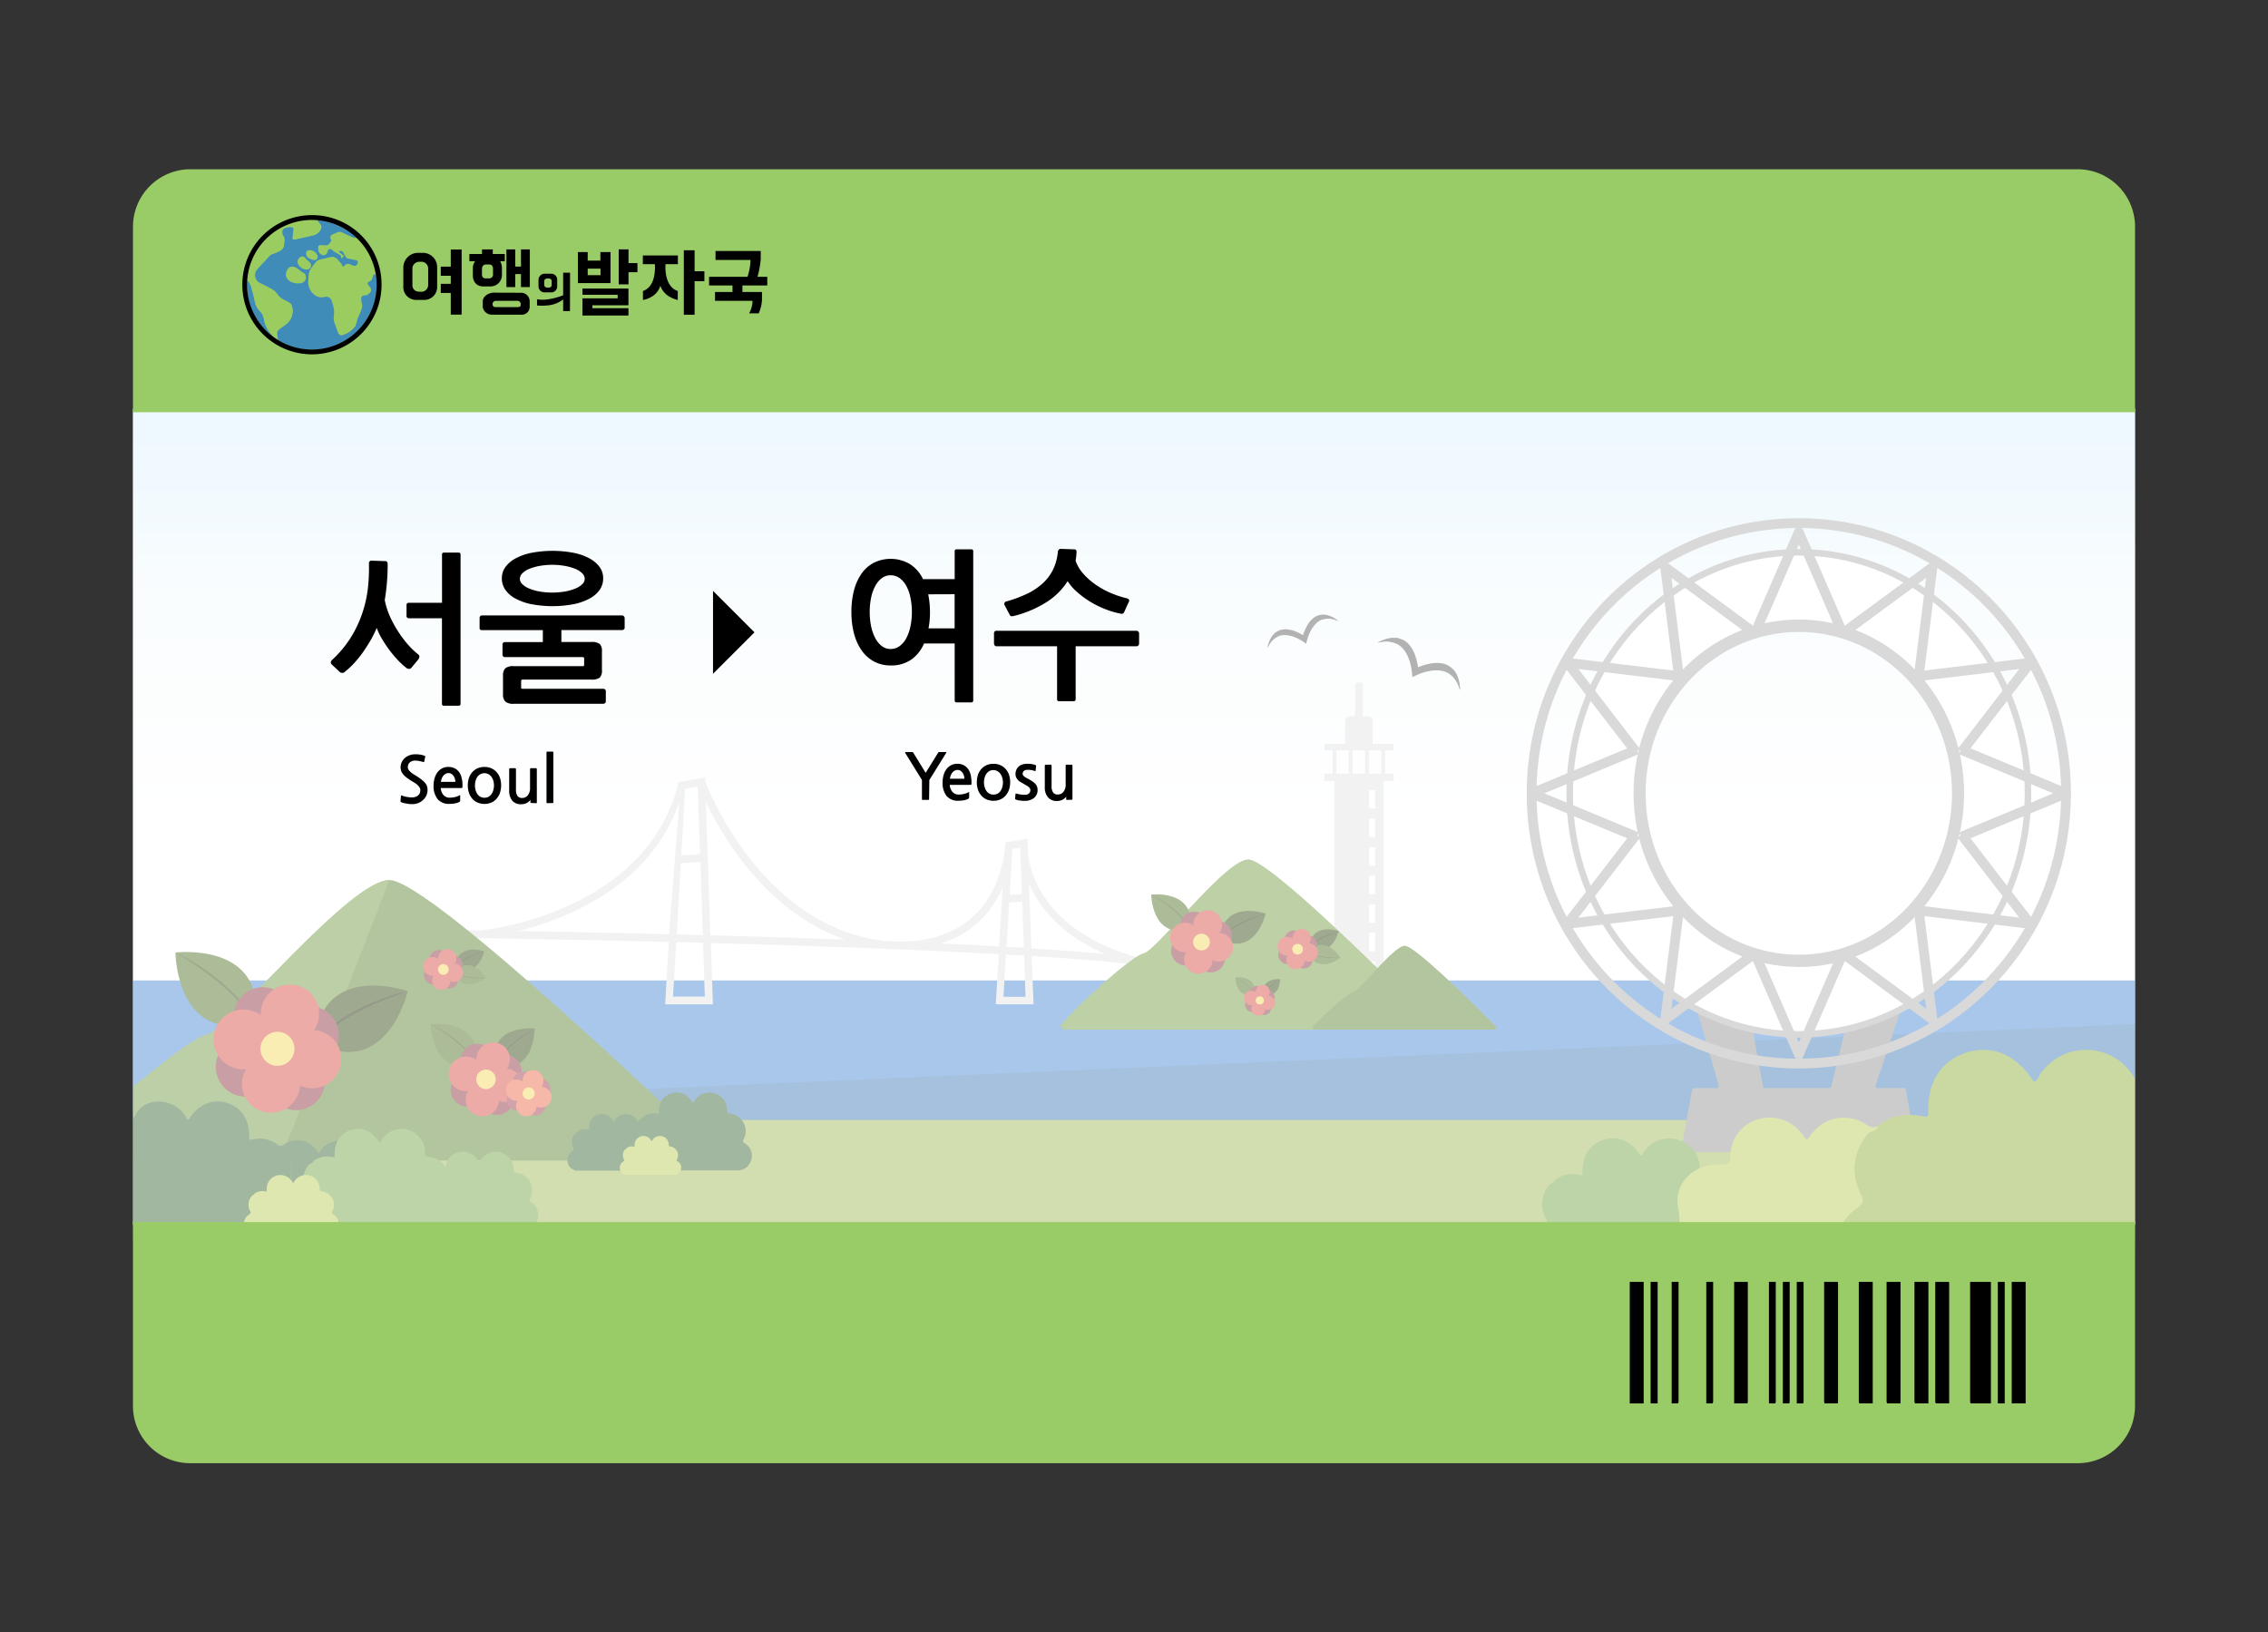 <svg xmlns="http://www.w3.org/2000/svg" xmlns:xlink="http://www.w3.org/1999/xlink" viewBox="0 0 694.64 500"><rect x="0" y="0" width="694.64" height="500" fill="#333333" stroke="none"/><defs><style>.cls-1,.cls-21{fill:#fff;}.cls-2{opacity:0.5;}.cls-3{fill:url(#무제_그라디언트_7);}.cls-4{fill:#e6e6e6;}.cls-5{fill:#528fd8;}.cls-6{fill:#4b84bc;}.cls-7{fill:#a5bc62;}.cls-8{fill:#688c3f;}.cls-9{fill:#7ba04d;}.cls-10{fill:#7ca14e;}.cls-11{fill:#3e5422;}.cls-12{fill:#283516;}.cls-13{fill:#5a7831;}.cls-14{fill:#943e4a;}.cls-15{fill:#d9574f;}.cls-16{fill:#f5dc67;}.cls-17{fill:#a54757;}.cls-18{fill:#ee7151;}.cls-19{fill:#666;}.cls-20{fill:#999;}.cls-21,.cls-22,.cls-23{stroke:#b3b3b3;}.cls-21,.cls-22{stroke-miterlimit:10;}.cls-21{stroke-width:2px;}.cls-22,.cls-23{fill:none;stroke-width:3px;}.cls-23{stroke-linejoin:round;}.cls-24{fill:#96b444;}.cls-25{fill:#7aa94f;}.cls-26{fill:#bdcf5f;}.cls-27{fill:#456f41;}.cls-28{fill:#9c6;}.cls-29{fill:#3f8cb9;}.cls-30{fill:#9bcc60;}</style><linearGradient id="무제_그라디언트_7" x1="347.32" y1="351.41" x2="347.32" y2="121.61" gradientUnits="userSpaceOnUse"><stop offset="0.45" stop-color="#fff"/><stop offset="0.67" stop-color="#f7fcfe"/><stop offset="0.77" stop-color="#f1fafd"/><stop offset="0.86" stop-color="#e5f5fe"/><stop offset="0.95" stop-color="#def2ff"/></linearGradient></defs><g id="레이어_3" data-name="레이어 3"><rect class="cls-1" x="40.73" y="125.19" width="613.18" height="249.96"/><g class="cls-2"><rect class="cls-3" x="40.73" y="126.28" width="613.19" height="248.7"/><path class="cls-4" d="M426.83,229.84v-2h-6.44v-7.13a1.28,1.28,0,0,0-1.27-1.28h-1.69V210a1,1,0,0,0-1-1H416a1,1,0,0,0-1,1v9.37h-1.69a1.29,1.29,0,0,0-1.28,1.28v7.13h-6.44v2h2.54V237h-2.54v2.17h3.11v64.89h15.07V239.17h3.1V237H424.3v-7.16Zm-5.64,70.27H419.3v-5.64h1.89Zm0-8.75H419.3v-5.63h1.89Zm0-8.75H419.3V277h1.89Zm0-8.74H419.3v-5.64h1.89Zm0-8.75H419.3v-5.63h1.89Zm0-8.75H419.3v-5.63h1.89Zm0-8.74H419.3V242h1.89Zm-3.1-17.79V237H414.3v-7.16Zm1.21,0h3.78V237H419.3Zm-10,0h3.78V237h-3.78Z"/><rect class="cls-5" x="40.73" y="300.3" width="613.19" height="73.61"/><polygon class="cls-6" points="653.91 373.92 40.73 373.92 40.73 340.36 653.91 313.66 653.91 373.92"/><rect class="cls-7" x="40.73" y="343.03" width="612.01" height="31.48"/><path class="cls-4" d="M347.92,294.33l.32-1.12c-28.73-8.25-32.84-26.11-33.4-32.13l-.15-4.18L307.92,258l-.12,2c-1.35,10-5.27,17.49-11.65,22.3-10.37,7.82-23.92,5.87-24.06,5.85l0,.13-1.7-.07v-.07c-37.06-4.78-53.27-45.84-54.4-48.83l0-1.16-8.33,1.43-.05.87c-10.21,39.37-59.28,44.39-59.77,44.44V285l-10-.15,0,2.34c.68,0,29.83.4,67,1.33l-1.11,19.1h14.62l-.63-18.77c29.07.8,61.35,1.9,88.19,3.4l-.93,15.35h11.57L316,292.81c12.59.79,23.55,1.68,31.82,2.68Zm-38.83-17.9,4-.26.51,14.15-5.32-.31Zm3.91-2.55-3.77.25L310.1,260l2.33-.38C312.45,260,313,273.88,313,273.88Zm-104.49-9.49,6-.4.76,22.42-8-.21Zm5.88-2.74-5.74.39,1.19-20.47,3.85-.66Zm-55.57,23.5c14.1-3.56,40.31-13.43,49.24-39.52l-3.16,40.51C186.89,285.69,170.75,285.37,158.82,285.15Zm57.05,20.09h-9.74l1-16.7,8.2.21Zm.32-59.61c5.16,10.76,18.62,33.74,42.56,42.14-13.85-.5-27.86-.93-41.18-1.3ZM288.1,289a31.31,31.31,0,0,0,9.44-4.79,29.91,29.91,0,0,0,9.55-12.46L306,289.88C300.24,289.56,294.25,289.26,288.1,289Zm26,16.3h-6.77l.79-12.93c1.87.11,3.72.21,5.54.33Zm1.07-34.54c3.07,6.91,9.54,15.43,23.21,21.43-6.6-.61-14.21-1.17-22.51-1.7Z"/><path class="cls-8" d="M40.91,355.45h180.4s-88.83-85.87-102-85.89c-12.27,0-49,45.85-55.8,47.31-3.35.71-12.83,7.89-22.55,16.05"/><path class="cls-9" d="M40.73,332.92c9.73-8.16,19.25-15.34,22.6-16.05,6.85-1.46,43.63-47.32,55.93-47.31L85.79,355.45H40.73"/><path class="cls-10" d="M326.18,315.36h112a1.09,1.09,0,0,0,.78-1.85c-9.15-9.29-49.91-50.26-56.62-50.27-7,0-28.05,27.83-32,28.71-3.55.8-19.41,15-25.08,21.61A1.1,1.1,0,0,0,326.18,315.36Z"/><path class="cls-11" d="M387.65,279.84s-13.06-4.62-14,7.76C384.6,293.35,387.65,279.84,387.65,279.84Z"/><path class="cls-12" d="M373.6,287.6a15.36,15.36,0,0,1,2.95-2.8,28.13,28.13,0,0,1,3.47-2.14,33.62,33.62,0,0,1,3.74-1.64c.63-.24,1.28-.44,1.93-.65l2-.53c-1.28.44-2.55.9-3.8,1.41s-2.49,1.05-3.68,1.69A31.14,31.14,0,0,0,376.7,285,18.69,18.69,0,0,0,373.6,287.6Z"/><path class="cls-13" d="M352.6,274s13.74-1.7,12,10.61C352.68,287.87,352.6,274,352.6,274Z"/><path class="cls-11" d="M364.65,284.62a18.32,18.32,0,0,0-2.47-3.2,29.46,29.46,0,0,0-2.94-2.76,40.31,40.31,0,0,0-3.23-2.45c-1.11-.77-2.25-1.49-3.41-2.2l1.8.94c.59.35,1.18.69,1.75,1.05a33.84,33.84,0,0,1,3.29,2.41,27.09,27.09,0,0,1,2.93,2.84A15,15,0,0,1,364.65,284.62Z"/><path class="cls-14" d="M370.17,283.05a4.4,4.4,0,1,0-7.62,3.56c0,.05.1.08.14.13a4.47,4.47,0,0,0-2.5,1.13,4.52,4.52,0,1,0,6.07,6.71,2.11,2.11,0,0,0,.25-.27,4.39,4.39,0,1,0,7.7-3.64,4.29,4.29,0,0,0,1.63-.92,4.39,4.39,0,0,0-5.67-6.7Z"/><path class="cls-15" d="M373.52,285.72a4.4,4.4,0,1,0-8-2.48c0,.07,0,.13,0,.19a4.52,4.52,0,1,0-2.62,8.21c.13,0,.25,0,.38,0a4.32,4.32,0,0,0-.63,2.23,4.39,4.39,0,0,0,8.77.24,4.29,4.29,0,0,0,1.82.41,4.39,4.39,0,0,0,.3-8.77Z"/><circle class="cls-16" cx="367.99" cy="288.54" r="2.57"/><path class="cls-11" d="M124.89,303.57s-26.51-9.37-28.52,15.76C118.7,331,124.89,303.57,124.89,303.57Z"/><path class="cls-12" d="M96.37,319.33a30.17,30.17,0,0,1,6-5.67,54.74,54.74,0,0,1,7-4.37l1.85-.92,1.89-.85c1.25-.58,2.55-1.06,3.84-1.55s2.61-.89,3.91-1.33,2.66-.73,4-1.07L121,305c-1.28.5-2.58,1-3.84,1.49a81.18,81.18,0,0,0-7.46,3.44,64.07,64.07,0,0,0-7,4.18c-1.12.79-2.23,1.59-3.28,2.47A26.55,26.55,0,0,0,96.37,319.33Z"/><path class="cls-13" d="M53.73,291.75s27.91-3.45,24.47,21.52C53.89,319.88,53.73,291.75,53.73,291.75Z"/><path class="cls-11" d="M78.2,313.27a26.08,26.08,0,0,0-2.34-3.38c-.83-1.08-1.74-2.11-2.67-3.11a62.32,62.32,0,0,0-6-5.61c-2.07-1.79-4.3-3.38-6.54-5-1.12-.79-2.29-1.52-3.43-2.28l-3.5-2.18c1.23.61,2.45,1.26,3.67,1.9s2.38,1.39,3.54,2.14,2.31,1.5,3.41,2.34L66,299.37l1.61,1.3a55.82,55.82,0,0,1,5.94,5.77A30.28,30.28,0,0,1,78.2,313.27Z"/><path class="cls-14" d="M89.4,310.08a8.94,8.94,0,1,0-15.47,7.24c.09.1.2.17.29.26a9.19,9.19,0,1,0,7.25,15.93c.19-.18.34-.38.51-.57a8.83,8.83,0,0,0,2.1,4.22,8.92,8.92,0,0,0,13.53-11.61,8.65,8.65,0,0,0,3.3-1.86A8.92,8.92,0,0,0,89.4,310.08Z"/><path class="cls-15" d="M96.2,315.5a8.93,8.93,0,1,0-16.32-5c0,.13,0,.26,0,.39a9.18,9.18,0,1,0-5.31,16.67c.26,0,.5-.05.76-.07A8.85,8.85,0,0,0,74.09,332a8.92,8.92,0,0,0,17.82.49,8.75,8.75,0,0,0,3.69.83,8.92,8.92,0,0,0,.6-17.82Z"/><circle class="cls-16" cx="84.98" cy="321.24" r="5.21"/><path class="cls-11" d="M410,285.17s-8.34-2.94-9,5C408,293.81,410,285.17,410,285.17Z"/><path class="cls-12" d="M401,290.13a12.82,12.82,0,0,1,4.1-3.16,20.91,20.91,0,0,1,2.38-1c.41-.15.82-.28,1.23-.42l1.26-.34a33.92,33.92,0,0,0-4.78,2,21.4,21.4,0,0,0-2.21,1.31A11.7,11.7,0,0,0,401,290.13Z"/><path class="cls-13" d="M410.54,293.33s-6.91,5.52-10.1-1.75C405.88,285.81,410.54,293.33,410.54,293.33Z"/><path class="cls-11" d="M400.44,291.58a11.82,11.82,0,0,0,2.42.92,19.77,19.77,0,0,0,2.52.52,33,33,0,0,0,5.16.31l-1.29.09c-.44,0-.87,0-1.3,0a22.58,22.58,0,0,1-2.6-.2A12.93,12.93,0,0,1,400.44,291.58Z"/><path class="cls-14" d="M398.82,287.22a2.89,2.89,0,0,0-.7-1.5A2.81,2.81,0,0,0,394,289.5l.09.08a2.89,2.89,0,1,0,2.28,5,1.37,1.37,0,0,0,.16-.18,2.8,2.8,0,1,0,4.92-2.32,2.85,2.85,0,0,0,1-.59,2.8,2.8,0,0,0-3.62-4.28Z"/><path class="cls-15" d="M401,288.93a2.86,2.86,0,0,0,.48-1.58,2.81,2.81,0,1,0-5.62,0,.5.5,0,0,0,0,.12,2.89,2.89,0,1,0-1.68,5.24l.24,0a2.77,2.77,0,0,0-.4,1.43,2.81,2.81,0,0,0,5.61.15,2.78,2.78,0,0,0,1.16.26,2.8,2.8,0,0,0,.19-5.6Z"/><circle class="cls-16" cx="397.43" cy="290.73" r="1.64"/><path class="cls-11" d="M148.33,291.37s-8.34-2.95-9,5C146.38,300,148.33,291.37,148.33,291.37Z"/><path class="cls-12" d="M139.36,296.33a12.82,12.82,0,0,1,4.1-3.16,22.18,22.18,0,0,1,2.39-1.05c.4-.15.82-.27,1.23-.41l1.25-.34a33.75,33.75,0,0,0-4.77,2,20.6,20.6,0,0,0-2.22,1.32A12.54,12.54,0,0,0,139.36,296.33Z"/><path class="cls-13" d="M148.9,299.53S142,305,138.8,297.78C144.23,292,148.9,299.53,148.9,299.53Z"/><path class="cls-11" d="M138.8,297.78a12.1,12.1,0,0,0,2.41.92,19.56,19.56,0,0,0,2.53.52,34.13,34.13,0,0,0,5.16.31l-1.3.09c-.43,0-.87,0-1.3,0a20.4,20.4,0,0,1-2.59-.21A12.69,12.69,0,0,1,138.8,297.78Z"/><path class="cls-14" d="M137.17,293.42a2.85,2.85,0,0,0-.7-1.5,2.81,2.81,0,1,0-4.17,3.77.81.81,0,0,0,.1.09,2.85,2.85,0,0,0-1.6.72,2.89,2.89,0,1,0,3.88,4.29l.16-.18a2.74,2.74,0,0,0,.66,1.33,2.81,2.81,0,0,0,4.25-3.66,2.62,2.62,0,0,0,1-.58,2.8,2.8,0,0,0-3.62-4.28Z"/><path class="cls-15" d="M139.31,295.12a2.76,2.76,0,0,0,.49-1.58,2.81,2.81,0,1,0-5.62,0s0,.08,0,.13a2.85,2.85,0,0,0-1.67-.54,2.89,2.89,0,1,0,0,5.78l.24,0a2.76,2.76,0,0,0-.4,1.42,2.8,2.8,0,0,0,5.6.16,2.78,2.78,0,0,0,1.16.26,2.81,2.81,0,0,0,.19-5.61Z"/><circle class="cls-16" cx="135.78" cy="296.93" r="1.64"/><path class="cls-11" d="M392.08,299.92s-6-.6-5.11,4.69C392.18,305.9,392.08,299.92,392.08,299.92Z"/><path class="cls-12" d="M387,304.61a9,9,0,0,1,2.19-2.73,16.22,16.22,0,0,1,1.41-1.06,12.79,12.79,0,0,1,1.51-.9,19.85,19.85,0,0,0-2.82,2.07A12,12,0,0,0,388,303.2,10.18,10.18,0,0,0,387,304.61Z"/><path class="cls-13" d="M378.36,299.34s6.69-.83,5.87,5.16C378.4,306.09,378.36,299.34,378.36,299.34Z"/><path class="cls-11" d="M384.23,304.5a10.11,10.11,0,0,0-1.2-1.56,14.1,14.1,0,0,0-1.44-1.34,24.27,24.27,0,0,0-3.23-2.26,14.64,14.64,0,0,1,1.72,1,18.23,18.23,0,0,1,1.61,1.16A10,10,0,0,1,384.23,304.5Z"/><path class="cls-14" d="M386.91,303.74a2.21,2.21,0,0,0-.53-1.15,2.15,2.15,0,0,0-3.18,2.88s.05,0,.07.07a2.16,2.16,0,0,0-1.22.55,2.2,2.2,0,0,0,3,3.26,1.42,1.42,0,0,0,.12-.13,2.21,2.21,0,0,0,.51,1,2.14,2.14,0,0,0,3.24-2.78,2.24,2.24,0,0,0,.79-.45,2.14,2.14,0,0,0-2.76-3.26Z"/><path class="cls-15" d="M388.54,305a2.11,2.11,0,0,0,.37-1.21,2.14,2.14,0,0,0-4.28,0s0,.06,0,.1a2.17,2.17,0,0,0-1.27-.42,2.21,2.21,0,1,0,0,4.41l.18,0a2.14,2.14,0,1,0,4,1.21,2,2,0,0,0,.89.2,2.14,2.14,0,0,0,.14-4.27Z"/><circle class="cls-16" cx="385.85" cy="306.41" r="1.25"/><path class="cls-11" d="M163.75,315s-14.25-1.44-12.22,11.24C164,329.37,163.75,315,163.75,315Z"/><path class="cls-12" d="M151.53,326.28a15.71,15.71,0,0,1,2.29-3.53,28,28,0,0,1,3-3,36.16,36.16,0,0,1,3.35-2.56c.58-.39,1.18-.75,1.78-1.13l1.84-1c-1.18.76-2.34,1.53-3.48,2.35S158,319.06,157,320a31.81,31.81,0,0,0-3,2.93A19.57,19.57,0,0,0,151.53,326.28Z"/><path class="cls-13" d="M131.91,313.66s16-2,14.05,12.36C132,329.81,131.91,313.66,131.91,313.66Z"/><path class="cls-11" d="M146,326a13.65,13.65,0,0,0-1.34-1.94,22,22,0,0,0-1.54-1.79,36,36,0,0,0-3.43-3.22c-1.19-1-2.48-1.94-3.76-2.85s-2.63-1.73-4-2.56l2.11,1.1c.67.4,1.36.79,2,1.22a40.51,40.51,0,0,1,3.84,2.8,32.29,32.29,0,0,1,3.41,3.31A17.66,17.66,0,0,1,146,326Z"/><path class="cls-14" d="M151.38,324.18a5,5,0,0,0-1.27-2.73,5.13,5.13,0,1,0-7.6,6.89l.17.15a5.2,5.2,0,0,0-2.93,1.32,5.27,5.27,0,0,0,7.08,7.82c.11-.1.2-.22.3-.32a5,5,0,0,0,1.2,2.42,5.12,5.12,0,0,0,7.77-6.67A4.94,4.94,0,0,0,158,332a5.12,5.12,0,0,0-6.61-7.82Z"/><path class="cls-15" d="M155.29,327.3a5.13,5.13,0,1,0-9.37-2.89,1.81,1.81,0,0,0,0,.23,5.22,5.22,0,0,0-3-1,5.28,5.28,0,1,0,0,10.55c.15,0,.29,0,.43,0a5.11,5.11,0,1,0,9.5,2.88,4.81,4.81,0,0,0,2.11.48,5.12,5.12,0,0,0,.35-10.22Z"/><circle class="cls-16" cx="148.85" cy="330.59" r="2.99"/><path class="cls-17" d="M163.47,331a3.08,3.08,0,0,0-.79-1.69,3.17,3.17,0,1,0-4.69,4.26l.11.09a3.25,3.25,0,1,0,2.56,5.64,1.71,1.71,0,0,0,.18-.2,3.14,3.14,0,0,0,.75,1.5,3.16,3.16,0,0,0,4.79-4.12,3,3,0,0,0,1.17-.66,3.16,3.16,0,0,0-4.08-4.82Z"/><path class="cls-18" d="M165.88,332.88a3.1,3.1,0,0,0,.55-1.78,3.17,3.17,0,1,0-6.33,0s0,.09,0,.14a3.2,3.2,0,0,0-1.88-.61,3.26,3.26,0,0,0,0,6.52l.27,0a3.15,3.15,0,1,0,5.86,1.78,3,3,0,0,0,1.31.3,3.16,3.16,0,0,0,.21-6.32Z"/><circle class="cls-16" cx="161.91" cy="334.91" r="1.85"/><path class="cls-8" d="M402.55,315.36h55.24a.53.53,0,0,0,.38-.91c-4.51-4.58-24.61-24.78-27.92-24.78s-13.82,13.72-15.75,14.15c-1.75.4-9.57,7.4-12.36,10.66A.53.53,0,0,0,402.55,315.36Z"/><path class="cls-19" d="M399.07,194.54c-9.57-5.7-10.84,3.87-10.84,3.87,3.64-8,11.87-1.19,11.87-1.19l-.12-.41.11.23s1.88-10.53,9.81-6.81C409.9,190.23,402.66,183.68,399.07,194.54Z"/><path class="cls-19" d="M405.11,188.27a8,8,0,0,1,4.79,2,6.28,6.28,0,0,0-4.88-.51Z"/><path class="cls-19" d="M390.93,193.57c-2.27,1.58-2.7,4.84-2.7,4.84a6.38,6.38,0,0,1,3.23-3.49Z"/><path class="cls-19" d="M434.32,204.34c-2.17-13.92-12.42-7.46-12.42-7.46,10.63-2.88,10.67,10.62,10.67,10.62l.3-.45-.15.29s11.67-6.64,14.43,4.09C447.15,211.43,447.67,199.1,434.32,204.34Z"/><path class="cls-19" d="M445.2,205.18c2.11,2.49,1.95,6.25,1.95,6.25a8,8,0,0,0-3.42-5.17Z"/><path class="cls-19" d="M428.74,195.62c-3.34-.94-6.84,1.26-6.84,1.26a7.94,7.94,0,0,1,6,.34Z"/><path class="cls-20" d="M583.08,333.26H575a.59.59,0,0,1-.56-.76l7.47-22.31a.59.59,0,0,0-.78-.72l-15.73,5.87a.59.59,0,0,0-.37.41l-4.18,17.06a.59.59,0,0,1-.57.45H540.57a.6.6,0,0,1-.59-.48l-3.09-17a.6.6,0,0,0-.38-.44l-15.77-5.88a.59.59,0,0,0-.78.7l6.46,22.37a.59.59,0,0,1-.57.74h-7a.59.59,0,0,0-.59.48l-3.34,18.43a.59.59,0,0,0,.59.68h70.94a.59.59,0,0,0,.59-.68l-3.33-18.43A.59.59,0,0,0,583.08,333.26Z"/><path class="cls-21" d="M550.94,169.16c-38.76,0-70.17,33.05-70.17,73.83s31.41,73.82,70.17,73.82,70.18-33.05,70.18-73.82S589.7,169.16,550.94,169.16Zm0,126c-27.4,0-49.62-23.37-49.62-52.2s22.22-52.21,49.62-52.21,49.62,23.38,49.62,52.21S578.35,295.19,550.94,295.19Z"/><ellipse class="cls-22" cx="550.94" cy="242.99" rx="48.42" ry="50.93"/><ellipse class="cls-22" cx="550.94" cy="242.99" rx="81.84" ry="82.77"/><polyline class="cls-23" points="537.27 194.46 550.94 163.01 564.61 194.46"/><polyline class="cls-23" points="514.27 207.63 510.02 173.73 537.94 194.28"/><polyline class="cls-23" points="501.09 230.29 480.06 203 514.76 207.16"/><polyline class="cls-23" points="501.27 256.34 469.1 242.99 501.27 229.63"/><polyline class="cls-23" points="514.76 278.82 480.06 282.97 501.09 255.69"/><polyline class="cls-23" points="537.94 291.69 510.02 312.25 514.27 278.34"/><polyline class="cls-23" points="564.61 291.52 550.94 322.96 537.27 291.52"/><polyline class="cls-23" points="587.61 278.34 591.86 312.25 563.94 291.69"/><polyline class="cls-23" points="600.79 255.69 621.82 282.97 587.12 278.82"/><polyline class="cls-23" points="600.61 229.63 632.78 242.99 600.61 256.34"/><polyline class="cls-23" points="587.12 207.16 621.82 203 600.79 230.29"/><polyline class="cls-23" points="563.94 194.28 591.86 173.73 587.61 207.63"/><path class="cls-24" d="M653.76,395.73q-40.54.06-81.09,0a2.83,2.83,0,0,1-.63-.13c-1.42-1.68-3.74-1.84-5.35-3.41-6.51-6.34-5.93-16.51,2.16-22.22,1.77-1.26,2.07-2.17,1.08-4.2-3.12-6.38-2.52-12.44,1.93-18.18,1-1.26,3-.92,3.31-2.76,4-3.3,8.57-3.82,13.44-3,1.36.23,2.1.55,2-1.45-.26-9.24,4.15-15.73,12-18.09,7.6-2.26,14.9.84,19.86,8.43.12.18.27.34.44.55,1.28-.23,1.38-1.52,2-2.32a17,17,0,0,1,29,1.56v44"/><path class="cls-25" d="M476.23,361.48a8.57,8.57,0,0,1,7.38-1.64c.75.13,1.15.31,1.12-.8-.14-5.09,2.28-8.67,6.62-10,4.17-1.25,8.18.46,10.91,4.65.06.1.15.18.24.3.7-.13.76-.84,1.07-1.28A9.35,9.35,0,0,1,514,349.1a9.14,9.14,0,0,1,6.6,8.77c0,1.24.22,1.71,1.58,1.88a9.2,9.2,0,0,1,7.11,13.39c-.61,1.23-.41,1.62.68,2.28a7.57,7.57,0,0,1,3.31,8.52,7.38,7.38,0,0,1-7,5.59q-25.68,0-51.35,0a1.36,1.36,0,0,1-.35-.07c-.78-.93-2.05-1-2.94-1.88-3.58-3.49-3.26-9.1,1.18-12.25,1-.69,1.15-1.2.6-2.31a8.87,8.87,0,0,1,1.06-10C475,362.3,476.07,362.49,476.23,361.48Z"/><path class="cls-26" d="M575.13,344.82c-.28,1.84-2.33,1.5-3.3,2.76-4.44,5.74-5,11.8-1.92,18.18,1,2,.69,2.94-1.08,4.2-8.07,5.71-8.65,15.88-2.16,22.22,1.61,1.57,3.93,1.73,5.34,3.41-2.12.62-4.28.26-6.42.27-15,.05-30,0-45,0-4.32,0-7.84-1.47-9.93-5.41-1.81-3.41-2.11-7.45.53-10,3.36-3.29,3.62-6.13,2.77-10.6-1.41-7.4,4.93-13.51,12.66-13.16,2.34.1,3.33-.06,3.35-2.85a11.65,11.65,0,0,1,8.46-11,12.3,12.3,0,0,1,13.33,4.25c.53.66,1,1.35,1.64,2.16,2.89-4.32,6.46-7.13,11.81-6.9a11.93,11.93,0,0,1,6.36,2.08C572.8,345.23,573.85,345.59,575.13,344.82Z"/><path class="cls-27" d="M40.73,380q22.92,0,45.85,0a1.61,1.61,0,0,0,.37-.07c.81-1,2.14-1.06,3.06-2,3.73-3.64,3.4-9.49-1.23-12.77a1.57,1.57,0,0,1-.63-2.41,9.27,9.27,0,0,0-1.1-10.45c-.56-.73-1.73-.53-1.9-1.59A9,9,0,0,0,77.46,349c-.78.14-1.21.33-1.17-.83.14-5.31-2.38-9-6.9-10.39-4.35-1.3-8.53.48-11.38,4.85-.07.1-.15.19-.25.31-.73-.13-.79-.87-1.12-1.33a9.73,9.73,0,0,0-10.82-3.8c-2.74.85-4,2.72-5.09,5.15Z"/><path class="cls-27" d="M85.15,350.75c.17,1.06,1.34.86,1.9,1.59a9.27,9.27,0,0,1,1.1,10.45,1.57,1.57,0,0,0,.63,2.41c4.63,3.28,5,9.13,1.23,12.77-.92.9-2.25,1-3.06,2a13,13,0,0,0,3.68.15c8.62,0,17.23,0,25.84,0,2.48,0,4.5-.85,5.7-3.11,1-2,1.22-4.28-.3-5.77-1.93-1.89-2.08-3.52-1.59-6.09.81-4.25-2.84-7.76-7.28-7.56-1.34.06-1.91,0-1.92-1.64a6.7,6.7,0,0,0-4.87-6.34A7.07,7.07,0,0,0,98.55,352c-.3.38-.58.78-.93,1.24-1.67-2.48-3.72-4.09-6.79-4a6.81,6.81,0,0,0-3.66,1.19A1.66,1.66,0,0,1,85.15,350.75Z"/><path class="cls-25" d="M95.93,355.66a6.65,6.65,0,0,1,5.7-1.26c.58.1.9.24.87-.62-.11-3.94,1.77-6.7,5.12-7.7s6.32.35,8.43,3.59l.19.23c.54-.1.58-.65.83-1a7.21,7.21,0,0,1,8-2.81,7.06,7.06,0,0,1,5.1,6.78c0,1,.17,1.32,1.22,1.45a7.12,7.12,0,0,1,5.5,10.35c-.47.95-.32,1.25.53,1.77A5.84,5.84,0,0,1,140,373a5.7,5.7,0,0,1-5.42,4.32q-19.86,0-39.7,0a1.28,1.28,0,0,1-.27-.05c-.6-.72-1.59-.78-2.28-1.45a6,6,0,0,1,.92-9.47c.76-.54.88-.93.46-1.79a6.89,6.89,0,0,1,.82-7.75C94.94,356.3,95.81,356.45,95.93,355.66Z"/><path class="cls-25" d="M131.41,360.26a5,5,0,0,1,4.3-1c.44.08.68.18.66-.47-.08-3,1.33-5.05,3.86-5.81s4.78.26,6.37,2.71a2.09,2.09,0,0,0,.14.17c.41-.07.44-.49.63-.74a5.46,5.46,0,0,1,6.06-2.13,5.34,5.34,0,0,1,3.85,5.12c0,.73.13,1,.92,1.1a5.38,5.38,0,0,1,4.15,7.82c-.35.71-.24.94.4,1.33a4.4,4.4,0,0,1,1.93,5,4.31,4.31,0,0,1-4.1,3.26q-15,0-30,0a.78.78,0,0,1-.21,0c-.45-.54-1.2-.59-1.72-1.1a4.55,4.55,0,0,1,.7-7.15c.57-.4.66-.69.35-1.35a5.19,5.19,0,0,1,.61-5.85C130.66,360.74,131.32,360.85,131.41,360.26Z"/><path class="cls-26" d="M77.86,365.66a3.88,3.88,0,0,1,3.33-.74c.34.06.52.14.51-.36a4.19,4.19,0,0,1,3-4.5,4.28,4.28,0,0,1,4.93,2.1.58.58,0,0,0,.11.13c.31-.05.34-.37.48-.57a4.23,4.23,0,0,1,4.69-1.65,4.14,4.14,0,0,1,3,4c0,.56.1.77.71.85a4.16,4.16,0,0,1,3.21,6.05c-.27.55-.19.73.31,1a3.42,3.42,0,0,1,1.49,3.85,3.32,3.32,0,0,1-3.17,2.52q-11.59,0-23.19,0l-.16,0c-.35-.42-.92-.46-1.33-.85a3.52,3.52,0,0,1,.54-5.53.68.68,0,0,0,.27-1.05,4,4,0,0,1,.48-4.52C77.28,366,77.79,366.12,77.86,365.66Z"/><path class="cls-27" d="M196.88,342.13a5,5,0,0,1,4.3-1c.43.08.67.18.65-.46-.08-3,1.33-5,3.86-5.81s4.77.27,6.36,2.71a1.77,1.77,0,0,0,.14.17c.41-.07.44-.49.62-.74a5.43,5.43,0,0,1,6.05-2.12,5.32,5.32,0,0,1,3.85,5.11c0,.72.13,1,.92,1.09a5.37,5.37,0,0,1,4.15,7.81c-.36.71-.25.94.39,1.33a4.4,4.4,0,0,1,1.93,5,4.31,4.31,0,0,1-4.09,3.26c-10,0-20,0-29.93,0a1.55,1.55,0,0,1-.21,0c-.45-.54-1.19-.59-1.71-1.1a4.54,4.54,0,0,1,.69-7.14c.57-.4.67-.69.35-1.34a5.21,5.21,0,0,1,.61-5.85C196.13,342.61,196.79,342.72,196.88,342.13Z"/><path class="cls-27" d="M176.85,346.6a3.67,3.67,0,0,1,3.13-.7c.31.06.49.13.47-.33a3.93,3.93,0,0,1,2.81-4.23,4,4,0,0,1,4.62,2,.91.91,0,0,0,.1.13c.3-.05.32-.36.45-.54a4,4,0,0,1,4.4-1.54,3.84,3.84,0,0,1,2.79,3.71c0,.53.1.72.67.79a3.91,3.91,0,0,1,3,5.68c-.26.52-.18.68.29,1a3.2,3.2,0,0,1,1.4,3.6,3.12,3.12,0,0,1-3,2.37q-10.87,0-21.75,0l-.15,0c-.33-.39-.87-.43-1.25-.79a3.3,3.3,0,0,1,.51-5.19.64.64,0,0,0,.25-1,3.76,3.76,0,0,1,.45-4.25C176.31,347,176.78,347,176.85,346.6Z"/><path class="cls-26" d="M191.89,351.67a2.51,2.51,0,0,1,2.16-.48c.22,0,.34.09.33-.24a2.7,2.7,0,0,1,1.93-2.91,2.75,2.75,0,0,1,3.19,1.36l.08.09c.2,0,.22-.25.31-.38a2.73,2.73,0,0,1,3-1.06,2.65,2.65,0,0,1,1.93,2.56c0,.37.07.5.47.55a2.7,2.7,0,0,1,2.08,3.92c-.18.36-.12.47.2.67a2.21,2.21,0,0,1,1,2.49,2.15,2.15,0,0,1-2.05,1.63c-5,0-10,0-15,0a.29.29,0,0,1-.1,0c-.23-.27-.61-.29-.87-.55a2.28,2.28,0,0,1,.35-3.58.44.44,0,0,0,.18-.68,2.58,2.58,0,0,1,.31-2.93C191.51,351.91,191.84,352,191.89,351.67Z"/></g><path d="M105.68,205.72a1.16,1.16,0,0,1-1.72,0l-2.33-2.18c-.46-.46-.41-.95.15-1.48a33.51,33.51,0,0,0,5.49-6.52,35.55,35.55,0,0,0,3.65-7.61,36.87,36.87,0,0,0,1.71-7.34,56.65,56.65,0,0,0,.37-8.13.7.7,0,0,1,.22-.52.69.69,0,0,1,.47-.22l4.4.15a.57.57,0,0,1,.44.22.77.77,0,0,1,.2.52,65.44,65.44,0,0,1-.89,11.17,22.74,22.74,0,0,0,1.48,4.77,32.62,32.62,0,0,0,2.45,4.59,34.32,34.32,0,0,0,3,4.08,24,24,0,0,0,3.26,3.16c.52.39.56.92.1,1.58l-2.08,2.52a1,1,0,0,1-.67.4,1.35,1.35,0,0,1-.91-.3,22.52,22.52,0,0,1-2.59-2.37,34.22,34.22,0,0,1-2.6-3.09,38.08,38.08,0,0,1-2.27-3.41,20.32,20.32,0,0,1-1.63-3.38,34.91,34.91,0,0,1-2,4c-.76,1.28-1.55,2.51-2.39,3.68a33.11,33.11,0,0,1-2.62,3.21A27.2,27.2,0,0,1,105.68,205.72Zm34.74,10.43H136a.56.56,0,0,1-.64-.64V189.37H125.2a.72.72,0,0,1-.47-.2.57.57,0,0,1-.22-.44v-3.51a.51.51,0,0,1,.22-.42.74.74,0,0,1,.47-.17h10.18V169.9a.56.56,0,0,1,.64-.64h4.4a.56.56,0,0,1,.64.64v45.61A.56.56,0,0,1,140.42,216.15Z"/><path d="M191.11,192.75a.74.74,0,0,1-.49.23H171.94v3.65H181a4.17,4.17,0,0,1,2.7.62,3.11,3.11,0,0,1,.66,2.3v5.68a3.09,3.09,0,0,1-.66,2.32,4.25,4.25,0,0,1-2.7.6h-20.8c-.26,0-.43,0-.49.12a1,1,0,0,0-.1.57v1.53c0,.3,0,.47.1.52a1.15,1.15,0,0,0,.54.07h24.56a.79.79,0,0,1,.49.2.6.6,0,0,1,.25.49v3.22a.6.6,0,0,1-.25.46.7.7,0,0,1-.44.23H157.37a3.73,3.73,0,0,1-2.62-.69,3.16,3.16,0,0,1-.69-2.28V207a3.22,3.22,0,0,1,.66-2.27,3.65,3.65,0,0,1,2.6-.69h21a.94.94,0,0,0,.49-.08c.07,0,.1-.24.1-.57V202c0-.36,0-.58-.1-.64s-.25-.1-.54-.1H154.6a.7.7,0,0,1-.47-.2.57.57,0,0,1-.22-.44v-3.31a.58.58,0,0,1,.22-.45.7.7,0,0,1,.47-.2h11.66V193H147.58a.61.61,0,0,1-.69-.69v-3.07a.77.77,0,0,1,.2-.52.63.63,0,0,1,.49-.22h43a.89.89,0,0,1,.74.74v3.07A.6.6,0,0,1,191.11,192.75Zm-6.37-15.63a6.07,6.07,0,0,1-1,3.43,8.64,8.64,0,0,1-3,2.69,17.28,17.28,0,0,1-4.87,1.78,34.82,34.82,0,0,1-13.29,0,17.28,17.28,0,0,1-4.87-1.78,8.73,8.73,0,0,1-3-2.69,6.07,6.07,0,0,1-1-3.43,5.84,5.84,0,0,1,1-3.32,9.08,9.08,0,0,1,3-2.66,17.28,17.28,0,0,1,4.87-1.78,34.82,34.82,0,0,1,13.29,0,17.28,17.28,0,0,1,4.87,1.78,9,9,0,0,1,3,2.66A5.84,5.84,0,0,1,184.74,177.12ZM169.18,173a21.21,21.21,0,0,0-4,.35,16.12,16.12,0,0,0-3.14.91,6.25,6.25,0,0,0-2.07,1.36,2.43,2.43,0,0,0-.75,1.68,2.3,2.3,0,0,0,.75,1.61,6.07,6.07,0,0,0,2.07,1.33,15.43,15.43,0,0,0,3.14.92,23.29,23.29,0,0,0,7.93,0,15.27,15.27,0,0,0,3.16-.92,6.22,6.22,0,0,0,2.08-1.33,2.32,2.32,0,0,0,.74-1.61,2.46,2.46,0,0,0-.74-1.68,6.41,6.41,0,0,0-2.08-1.36,15.94,15.94,0,0,0-3.16-.91A21.34,21.34,0,0,0,169.18,173Z"/><path d="M129.71,244.9a4.34,4.34,0,0,1-1.29.92,4.84,4.84,0,0,1-1.66.46,9,9,0,0,1-1,0c-.38,0-.75-.07-1.11-.13s-.68-.12-1-.19a2.83,2.83,0,0,1-.63-.21,1.27,1.27,0,0,1-.35-.2s0-.14,0-.28l.14-1.44c0-.1,0-.17.1-.19s.14,0,.29.06a6.24,6.24,0,0,0,.66.22,7.1,7.1,0,0,0,1,.21,7.47,7.47,0,0,0,1.06.11,3.66,3.66,0,0,0,1-.08,3,3,0,0,0,.91-.36,1.84,1.84,0,0,0,.55-.52,1.76,1.76,0,0,0,.28-.66,3.08,3.08,0,0,0,.08-.75,2,2,0,0,0-.47-1,4.74,4.74,0,0,0-1.37-1.16q-1.09-.64-1.89-1.2a9,9,0,0,1-1.31-1.09,4.08,4.08,0,0,1-.76-1.13,3.14,3.14,0,0,1-.25-1.28,3.62,3.62,0,0,1,.33-1.52,4.08,4.08,0,0,1,.94-1.28,4.34,4.34,0,0,1,1.41-.86,5.08,5.08,0,0,1,1.82-.32,8.52,8.52,0,0,1,1.66.13,6.29,6.29,0,0,1,1.11.3.5.5,0,0,1,.27.16.35.35,0,0,1,0,.23l-.26,1.24a.46.46,0,0,1-.12.29q-.09.07-.3,0a5.38,5.38,0,0,0-.64-.18l-.72-.15a6.17,6.17,0,0,0-.71-.08,3.92,3.92,0,0,0-.61,0,2.42,2.42,0,0,0-1.53.71,2.08,2.08,0,0,0-.43,1.35,1.8,1.8,0,0,0,.5,1.08,6.15,6.15,0,0,0,1.48,1.17q1.22.74,2,1.32a7.83,7.83,0,0,1,1.24,1.12,3.27,3.27,0,0,1,.64,1.07,3.8,3.8,0,0,1,.18,1.19A4.07,4.07,0,0,1,129.71,244.9Z"/><path d="M141.65,241.06a.29.29,0,0,1-.09.23.29.29,0,0,1-.19.08H135a3.5,3.5,0,0,0,.81,2.12,2.48,2.48,0,0,0,2,.83,7.45,7.45,0,0,0,1.46-.17,4.7,4.7,0,0,0,1.49-.57c.1-.05.15,0,.18,0a.82.82,0,0,1,0,.25v1.34a.49.49,0,0,1-.06.27.67.67,0,0,1-.23.2,4.5,4.5,0,0,1-1.37.44,9.52,9.52,0,0,1-1.6.14,4.49,4.49,0,0,1-3.64-1.45,6.37,6.37,0,0,1-1.24-4.24,8,8,0,0,1,.28-2.06,5.69,5.69,0,0,1,.82-1.8,4.22,4.22,0,0,1,1.41-1.28,4.05,4.05,0,0,1,2-.49,4.15,4.15,0,0,1,2,.45,3.9,3.9,0,0,1,1.35,1.2,5,5,0,0,1,.75,1.77,9.26,9.26,0,0,1,.24,2.15c0,.09,0,.2,0,.31S141.65,241,141.65,241.06Zm-4.25-4.27a1.85,1.85,0,0,0-.94.23,2.35,2.35,0,0,0-.7.6,3.32,3.32,0,0,0-.47.85,5.08,5.08,0,0,0-.26,1h4.44a3.48,3.48,0,0,0-.12-.86,3.17,3.17,0,0,0-.38-.86,2.27,2.27,0,0,0-.64-.67A1.59,1.59,0,0,0,137.4,236.79Z"/><path d="M152.24,244.45a4.51,4.51,0,0,1-1.66,1.33,5.52,5.52,0,0,1-4.39,0,4.29,4.29,0,0,1-1.59-1.22,5.2,5.2,0,0,1-1-1.8,7.18,7.18,0,0,1-.32-2.2,7.07,7.07,0,0,1,.32-2.19,5,5,0,0,1,1-1.8,4.54,4.54,0,0,1,1.58-1.21,5.05,5.05,0,0,1,2.2-.45,5.12,5.12,0,0,1,2.2.45,4.67,4.67,0,0,1,1.59,1.21,5.36,5.36,0,0,1,1,1.8,7.63,7.63,0,0,1,0,4.34A5.36,5.36,0,0,1,152.24,244.45Zm-3.86-7.62a2.52,2.52,0,0,0-1.31.33,2.56,2.56,0,0,0-.9.86,4.21,4.21,0,0,0-.53,1.2,5.67,5.67,0,0,0-.17,1.35,5.61,5.61,0,0,0,.17,1.35,4.27,4.27,0,0,0,.53,1.21,2.61,2.61,0,0,0,.9.88,2.77,2.77,0,0,0,2.62,0,2.61,2.61,0,0,0,.9-.88,4,4,0,0,0,.53-1.21,5.37,5.37,0,0,0,0-2.68,3.85,3.85,0,0,0-.53-1.2,2.68,2.68,0,0,0-.9-.87A2.41,2.41,0,0,0,148.38,236.83Z"/><path d="M162.63,245.93a.31.31,0,0,1-.17-.05.13.13,0,0,1,0-.15V245a3.33,3.33,0,0,1-1.24,1,3.62,3.62,0,0,1-1.52.33,3.48,3.48,0,0,1-2.82-1.11,4.77,4.77,0,0,1-.93-3.16v-6.5a.34.34,0,0,1,.07-.19.2.2,0,0,1,.17-.08h1.59a.22.22,0,0,1,.17.09.34.34,0,0,1,.08.2v6.17a3.39,3.39,0,0,0,.48,2.06,1.67,1.67,0,0,0,1.4.6,2.21,2.21,0,0,0,1.74-.8,3.53,3.53,0,0,0,.69-2.37v-5.68a.28.28,0,0,1,.07-.19.18.18,0,0,1,.16-.08h1.61a.2.2,0,0,1,.17.1.44.44,0,0,1,.07.21v7.92c0,.4,0,.79,0,1.18s0,.74,0,1.07c0,.17-.07.25-.21.25Z"/><path d="M167.6,246c-.14,0-.22-.08-.22-.24V230.44a.26.26,0,0,1,.07-.17.25.25,0,0,1,.17-.06h1.63a.23.23,0,0,1,.16.06.22.22,0,0,1,.07.17v15.29a.21.21,0,0,1-.07.17.2.2,0,0,1-.16.07Z"/><path d="M284.56,244.75a.21.21,0,0,1-.23.24H282.6a.21.21,0,0,1-.23-.24v-5.86l-5.13-8.29c-.09-.16,0-.25.18-.25h2a.25.25,0,0,1,.25.12l3.84,6.24,3.87-6.24a.25.25,0,0,1,.25-.12h2c.21,0,.27.09.17.25l-5.16,8.31Z"/><path d="M297.55,240.1a.29.29,0,0,1-.09.23.29.29,0,0,1-.18.08h-6.39a3.56,3.56,0,0,0,.81,2.12,2.48,2.48,0,0,0,2,.83,7.45,7.45,0,0,0,1.46-.17,4.86,4.86,0,0,0,1.5-.57c.09-.05.14,0,.17,0a.6.6,0,0,1,0,.25v1.34a.49.49,0,0,1-.06.27.59.59,0,0,1-.23.2,4.79,4.79,0,0,1-1.37.44,9.42,9.42,0,0,1-1.6.14,4.49,4.49,0,0,1-3.64-1.45,6.38,6.38,0,0,1-1.23-4.24,8,8,0,0,1,.27-2.06,5.69,5.69,0,0,1,.82-1.8,4.22,4.22,0,0,1,1.41-1.28,4,4,0,0,1,2-.49,4.15,4.15,0,0,1,2,.45,3.9,3.9,0,0,1,1.35,1.2,5,5,0,0,1,.75,1.77,9.26,9.26,0,0,1,.24,2.15c0,.09,0,.2,0,.31S297.55,240,297.55,240.1Zm-4.25-4.27a1.78,1.78,0,0,0-.93.23,2.13,2.13,0,0,0-.7.6,3.07,3.07,0,0,0-.48.85,5.08,5.08,0,0,0-.26,1h4.44a3.48,3.48,0,0,0-.12-.86,3.17,3.17,0,0,0-.38-.86,2.27,2.27,0,0,0-.64-.67A1.59,1.59,0,0,0,293.3,235.83Z"/><path d="M308.15,243.49a4.63,4.63,0,0,1-1.67,1.33,5.52,5.52,0,0,1-4.39,0,4.46,4.46,0,0,1-1.59-1.22,5.16,5.16,0,0,1-1-1.81,7.65,7.65,0,0,1,0-4.38,5,5,0,0,1,1-1.8,4.63,4.63,0,0,1,1.58-1.21,5.05,5.05,0,0,1,2.2-.45,5.12,5.12,0,0,1,2.2.45,4.67,4.67,0,0,1,1.59,1.21,5,5,0,0,1,1,1.8,7.38,7.38,0,0,1,.32,2.19,7.17,7.17,0,0,1-.31,2.15A5.55,5.55,0,0,1,308.15,243.49Zm-3.87-7.62a2.43,2.43,0,0,0-1.31.33,2.56,2.56,0,0,0-.9.86,3.93,3.93,0,0,0-.52,1.2,5.15,5.15,0,0,0,0,2.7,4,4,0,0,0,.52,1.21,2.61,2.61,0,0,0,.9.88,2.77,2.77,0,0,0,2.62,0,2.73,2.73,0,0,0,.91-.88A4.26,4.26,0,0,0,307,241a5.22,5.22,0,0,0,.18-1.35,5.13,5.13,0,0,0-.18-1.33,4.08,4.08,0,0,0-.52-1.2,2.94,2.94,0,0,0-.91-.88A2.5,2.5,0,0,0,304.28,235.87Z"/><path d="M316.45,244.58a4.33,4.33,0,0,1-2.48.7,7.88,7.88,0,0,1-.82,0l-.82-.1c-.27,0-.5-.08-.71-.13a3.13,3.13,0,0,1-.49-.16.66.66,0,0,1-.16-.11c-.06,0-.08-.11-.07-.22l.12-1.26c0-.13,0-.21.06-.23s.11,0,.25,0a8.26,8.26,0,0,0,1.33.28,9.62,9.62,0,0,0,1.23.09,1.72,1.72,0,0,0,1.27-.43,1.39,1.39,0,0,0,.42-1,1.13,1.13,0,0,0-.21-.63,2.46,2.46,0,0,0-.72-.65l-1.09-.63q-.56-.33-1.11-.63a3.32,3.32,0,0,1-1-1,2.34,2.34,0,0,1-.42-1.35,3.19,3.19,0,0,1,.29-1.41,2.82,2.82,0,0,1,.78-1,3,3,0,0,1,1.11-.58,4.5,4.5,0,0,1,1.33-.19c.25,0,.5,0,.77,0s.52.06.78.11a5.74,5.74,0,0,1,.68.15,1.63,1.63,0,0,1,.45.19c.07,0,.1.07.11.1a.86.86,0,0,1,0,.15l-.12,1.24c0,.14,0,.23-.09.25a1.06,1.06,0,0,1-.3,0,6.29,6.29,0,0,0-.83-.26l-.57-.07a5.28,5.28,0,0,0-.75,0,1.45,1.45,0,0,0-1.13.37,1.27,1.27,0,0,0-.33.89,1,1,0,0,0,.37.66,4.58,4.58,0,0,0,.93.64,11.71,11.71,0,0,1,1.12.6c.34.21.6.38.77.51a3.84,3.84,0,0,1,1.05,1.09,2.8,2.8,0,0,1,.34,1.43A3,3,0,0,1,316.45,244.58Z"/><path d="M326.76,245a.28.28,0,0,1-.16-.05c-.05,0-.06-.08-.05-.15V244a3.37,3.37,0,0,1-1.23,1,3.7,3.7,0,0,1-1.53.33,3.46,3.46,0,0,1-2.81-1.11A4.77,4.77,0,0,1,320,241v-6.5a.34.34,0,0,1,.07-.19.21.21,0,0,1,.17-.09h1.59a.24.24,0,0,1,.17.1.29.29,0,0,1,.08.2v6.17a3.39,3.39,0,0,0,.48,2.06,1.67,1.67,0,0,0,1.4.6,2.21,2.21,0,0,0,1.74-.8,3.53,3.53,0,0,0,.69-2.37v-5.68a.28.28,0,0,1,.07-.19.19.19,0,0,1,.16-.09h1.62a.21.21,0,0,1,.16.11.35.35,0,0,1,.07.2v7.92c0,.41,0,.8,0,1.19s0,.74,0,1.07c0,.16-.07.25-.22.25Z"/><path d="M272.77,203.82a10.48,10.48,0,0,1-5.06-1.21,10.84,10.84,0,0,1-3.78-3.36,16.13,16.13,0,0,1-2.35-5.16,25.49,25.49,0,0,1-.81-6.62,25.9,25.9,0,0,1,.81-6.72,15.92,15.92,0,0,1,2.35-5.14,10.51,10.51,0,0,1,3.78-3.28,11.63,11.63,0,0,1,11,.46,11.31,11.31,0,0,1,4,4.6h9.69v-8.5a.56.56,0,0,1,.64-.64h4.4a.56.56,0,0,1,.64.64V214.5a.57.57,0,0,1-.64.64h-4.4a.57.57,0,0,1-.64-.64V197.1H283a11.43,11.43,0,0,1-4,5A10.74,10.74,0,0,1,272.77,203.82Zm6.52-16.35a21.39,21.39,0,0,0-.42-4.32,13.05,13.05,0,0,0-1.23-3.59,7.16,7.16,0,0,0-2.05-2.44,4.6,4.6,0,0,0-2.82-.92,4.44,4.44,0,0,0-2.74.92,7.2,7.2,0,0,0-2,2.44,13.05,13.05,0,0,0-1.24,3.59,22.17,22.17,0,0,0,0,8.59,13.44,13.44,0,0,0,1.24,3.61,7.44,7.44,0,0,0,2,2.5,4.39,4.39,0,0,0,2.74.93,4.55,4.55,0,0,0,2.82-.93,7.39,7.39,0,0,0,2.05-2.5,13.43,13.43,0,0,0,1.23-3.61A21.18,21.18,0,0,0,279.29,187.47Zm5-5.44a26.91,26.91,0,0,1,.54,5.44,25.27,25.27,0,0,1-.45,5h8V182Z"/><path d="M348.67,197.67a.7.7,0,0,1-.5.27H329.45V214.1a.61.61,0,0,1-.7.69h-4.29a.61.61,0,0,1-.7-.69V197.94H305.14a.6.6,0,0,1-.5-.27.9.9,0,0,1-.2-.52v-3.21a.77.77,0,0,1,.2-.52.63.63,0,0,1,.5-.22h43a.86.86,0,0,1,.74.74v3.21A.79.79,0,0,1,348.67,197.67Zm-38.15-9a2,2,0,0,1-.69.07.6.6,0,0,1-.49-.27l-1.68-3.17a.76.76,0,0,1,0-.66.72.72,0,0,1,.54-.42,39.37,39.37,0,0,0,6.3-2.32,19.8,19.8,0,0,0,4.82-3.19,14.37,14.37,0,0,0,3.21-4.25A15.69,15.69,0,0,0,324,169a1.2,1.2,0,0,1,.27-.62.77.77,0,0,1,.62-.27l4.15.15c.46,0,.69.26.69.79-.06,1-.16,1.89-.29,2.72a11.76,11.76,0,0,0,2.24,3.83,21.29,21.29,0,0,0,3.66,3.31,26.33,26.33,0,0,0,4.64,2.62,31.7,31.7,0,0,0,5.22,1.75,1,1,0,0,1,.54.35.54.54,0,0,1,.05.59l-1.48,3.26a.81.81,0,0,1-1,.49,25.41,25.41,0,0,1-4.82-1.41,29.22,29.22,0,0,1-4.62-2.29,27.66,27.66,0,0,1-3.95-2.92A15,15,0,0,1,327,178a20.92,20.92,0,0,1-6.6,6.5A33.62,33.62,0,0,1,310.52,188.66Z"/><polygon points="218.38 180.98 231.08 193.68 218.38 206.37 218.38 180.98"/><path class="cls-28" d="M58.32,51.84h578a17.6,17.6,0,0,1,17.6,17.6v56.84a0,0,0,0,1,0,0H40.73a0,0,0,0,1,0,0V69.44A17.6,17.6,0,0,1,58.32,51.84Z"/><path class="cls-28" d="M40.73,374.31H653.91a0,0,0,0,1,0,0v56.32a17.53,17.53,0,0,1-17.53,17.53H58.25a17.53,17.53,0,0,1-17.53-17.53V374.31A0,0,0,0,1,40.73,374.31Z"/><path d="M127.45,91.86a3.93,3.93,0,0,1-3.92-4.25V81.93a4.53,4.53,0,0,1,4.16-4.48h2.14a4.38,4.38,0,0,1,4.06,4.48v5.85a3.94,3.94,0,0,1-3.78,4.08Zm1.69-2.49a2.1,2.1,0,0,0,2-2.09V82.17a2.08,2.08,0,0,0-2-2h-.76a2.13,2.13,0,0,0-2.07,1.9v5.39a1.89,1.89,0,0,0,1.83,1.86Zm12.25,7h-3.33V89.72H135V86.94h3.06V84.47H135v-2.8h3.06V76.43h3.33Z"/><path d="M154.61,77.8V80h-1.43a4.19,4.19,0,0,1,.55,2.19v2.09a3.46,3.46,0,0,1-3.58,3.44h-2.21c-1.71,0-3.11-1.14-3.11-3.4V82.2a3.64,3.64,0,0,1,.69-2.19h-1.76V77.8h3.87V76.4h3.3v1.4ZM151,82.41c0-.78-.31-1.4-1.1-1.4h-1.09c-.78,0-1.19.62-1.19,1.4v1.66a1.08,1.08,0,0,0,1.24,1.19h.9A1.15,1.15,0,0,0,151,84Zm8.45,7.26a2.64,2.64,0,0,1,2.78,2.45v1.95a2.37,2.37,0,0,1-2.54,2.3h-9.22a2.81,2.81,0,0,1-2.61-2.28v-2c.26-1.71,2.26-2.45,3.28-2.45Zm-7.34,2.47c-.92,0-1.07.38-1.23.69l0,.62c.29.64.62.62,1.26.62h6.34c.55,0,1-.17,1-.62V93a1,1,0,0,0-1-.86ZM162.28,76.4V87.94h-2.71v-4h-1.76v4h-2.7V76.4h2.7v5.25h1.76V76.4Z"/><path d="M174.57,95.29h-2.09V91.71a8.94,8.94,0,0,1-5,1.85,15.49,15.49,0,0,1-3,0V91.66c3.08.61,7.15-.88,8-1.21V83.52h2.12Zm-5.81-11.46a1.84,1.84,0,0,1,1.9,1.91v1.9a1.84,1.84,0,0,1-2.06,1.91h-1.67a1.85,1.85,0,0,1-2-1.76V85.74a1.9,1.9,0,0,1,2-1.91Zm.21,2.28a.79.79,0,0,0-.81-.8h-.6a.85.85,0,0,0-.88.8v1.16a.85.85,0,0,0,.88.81h.6a.79.79,0,0,0,.81-.81Z"/><path d="M187,77.21v9.5H177v-9.5H180v2.61h3.89V77.21ZM178.4,91.38h10.78V90.29H178.4V88.37h14.08V93.5H181.42v.9h11.06v2.23H178.4Zm5.53-7.09v-2H180v2Zm11.3-.91H192.5v3.71h-3V76.38h3v4.2h2.73Z"/><path d="M203.83,80.91c-.1,1.43-.17,6.89,3.75,8.22v2.75a8.8,8.8,0,0,1-2.23-.85,6.23,6.23,0,0,1-3.09-3.49,6,6,0,0,1-3.11,3.58,7.84,7.84,0,0,1-2.23.76V89.13c3.91-1.33,3.75-6.79,3.65-8.22h-3.68V78.25h10.73v2.66Zm11.91,2.16v3.07h-3V96.39h-3.3V76.66h3.3v6.41Z"/><path d="M235,87.44h-7.62v2h6v2.25a10.47,10.47,0,0,1-.52,3,13.65,13.65,0,0,1-.48,1.28h-2.92a9.21,9.21,0,0,0,.93-2.7,6.7,6.7,0,0,0,.09-1.14H219V89.44h5.35v-2h-7.18V84.78h11.78a17.56,17.56,0,0,0,.81-3.65,11.85,11.85,0,0,0,.09-1.52h-10.7V76.88H233v2.49a28.29,28.29,0,0,1-1,5.41h3Z"/><path class="cls-29" d="M104.67,79.06c.18-.18.44-.33.51-.55s-.2-.37-.36-.52-.65-.47-.94-.74-.12-.36.16-.42a1,1,0,0,1,1.19.56l.72,1.28a1.1,1.1,0,0,0,1,.54,5.65,5.65,0,0,1,1.06.2c.25,0,.49.13.74.16.72.08,1,.36.88,1a1,1,0,0,1-1.24.83c-.43-.13-.89.63-1.31.44s-1-.42-1.16.06c-1,3.56-1.06-.83-1.46-1.2a8.2,8.2,0,0,1-.88-1,2.29,2.29,0,0,0-2.51-.91L98,79.51a2.53,2.53,0,0,0-1.41,1c-.38.48-.73,1-1.1,1.46a4.31,4.31,0,0,0-.88,2.56c0,.43-.1.86-.11,1.29a4.94,4.94,0,0,0,1.73,4.23,3.46,3.46,0,0,0,3.2.79,1.82,1.82,0,0,1,2.29,1.32,17.86,17.86,0,0,1,.72,3,12.16,12.16,0,0,1-.15,2.07,3.25,3.25,0,0,0,.09,1.08c.29.93.63,1.84,1,2.76a6.67,6.67,0,0,0,.29.74,1,1,0,0,0,1.44.66,7.24,7.24,0,0,0,3.76-2.71c.29-.4-1.71-10.17,4-9.77.12,0,.17-.17.25-.26a1.21,1.21,0,0,0,.1-1.86c-.16-.23-.34-.45-.48-.69a.6.6,0,0,1,.31-1,1.57,1.57,0,0,0,1-1.15,9.24,9.24,0,0,1,.29-.89c.11-.3.35-.35.56-.14a1.53,1.53,0,0,1,.49.8c.06,1.44.13,2.89,0,4.34a16.92,16.92,0,0,1-1.84,6.67,19.52,19.52,0,0,1-14.62,11,19.31,19.31,0,0,1-13.36-2.4c-.17-.1-.39-.25-.43-.42a10.05,10.05,0,0,1-.27-2c0-.72.58-1.14,1.1-1.54s1.15-.79,1.69-1.22a5.07,5.07,0,0,0,1.74-5.57,1.6,1.6,0,0,0-.78-1c-.5-.26-1-.56-1.5-.78A5,5,0,0,1,85,90.21a5.3,5.3,0,0,0-1.82-1.67C82.09,88,81,87.34,79.9,86.86a2.73,2.73,0,0,1-1.15-4.39c.68-.85,1.46-1.6,2.2-2.39.39-.43.8-.84,1.16-1.28a3,3,0,0,1,1.61-1.11,12.76,12.76,0,0,0,1.8-.76A2.34,2.34,0,0,0,87,74.73c0-.29.06-.59.1-.88a2.24,2.24,0,0,0-.28-1.49,2.13,2.13,0,0,1-.31-1.83,1,1,0,0,1,.44-.56,4,4,0,0,1,2.24-.41c.66.06.78.26.7.91s-.19,1.47-.23,2.21.08.74.69.63c.88-.15,1.76-.37,2.64-.57s2-.44,3-.69A3.39,3.39,0,0,0,98.35,70a1.14,1.14,0,0,0-.2-1.14c-.35-.5-.75-1-1.12-1.45,2.42-.65,10.86,3.1,12.26,5.49a2.16,2.16,0,0,1-1.46-.19c-1.09-.49-2.18-1-3.26-1.51a1.18,1.18,0,0,0-1,0c-.53.23-1.07.44-1.6.66-.76.3-.92.67-.62,1.43s.18.65-.29,1.14.6,2.18,1.24,2.59c.42.27.86.53,1.3.77s1.11.46.9,1.29Z"/><path class="cls-29" d="M75.67,85.69a5.73,5.73,0,0,1,1.41,2.61c.34,1.29.72,2.57.94,3.88a6,6,0,0,0,1.64,3.19,4,4,0,0,1,1.15,2.34,9.35,9.35,0,0,0,2.44,4.86,5.44,5.44,0,0,1,.39.55A19.44,19.44,0,0,1,75.67,85.69Z"/><path class="cls-30" d="M92.4,83.24c-1.18-.88-2-1.76-3.3-1.53-1.08.2-1.82,2-1.45,3.05.58,1.65,2.74,2.21,4.23,2A1.84,1.84,0,0,0,93.46,84C93.2,83.57,92.58,83.48,92.4,83.24Z"/><path class="cls-30" d="M94.21,79.78c-.52-.45-.88-1.21-1.56-1.24a1.65,1.65,0,0,0-1.45,2.11,3,3,0,0,0,2.85,1.9,1.22,1.22,0,0,0,1.06-1.83c-.19-.38-.37-.39-.61-.75C94.48,80,94.23,79.77,94.21,79.78Z"/><path class="cls-30" d="M94.81,79.18a7.13,7.13,0,0,0,1.16.45,1,1,0,0,0,1.25-1.31A2.5,2.5,0,0,0,95,76.62c-.79,0-1.33.28-1.25,1.07a2,2,0,0,0,.72,1.37S94.82,79.16,94.81,79.18Z"/><path class="cls-30" d="M99.22,75.89a5,5,0,0,0-.51-.27.83.83,0,0,0-1.2.92,1.9,1.9,0,0,0,1.3,1.57.83.83,0,0,0,1.12-1A2.13,2.13,0,0,0,99.22,75.89Z"/><path class="cls-30" d="M109.28,77.37a1.55,1.55,0,0,0,1,.65.63.63,0,0,0,.74-.56,1.53,1.53,0,0,0-1.16-1.56c-.56-.11-.95.4-.76,1A4.41,4.41,0,0,0,109.28,77.37Z"/><path class="cls-30" d="M116.86,87.39a21.32,21.32,0,1,1-21.14-21.5A21.34,21.34,0,0,1,116.86,87.39Zm-12.19-8.33-.19-.07c.21-.83-.39-1-.9-1.29s-.88-.5-1.3-.77c-2.23-1.75-1.55.36-2.51,1-.31.2-.2.14-.77.15-.29,0-.46-.19-.75-.27s-.68-.89-.74-1.28c-.21-1.43,0-1.51,1.45-1.43.82,0,1.5.32,2.08-.77.47-.49.53-.51.29-1.14a1.11,1.11,0,0,1,.61-1.43c.52-.21,1-.41,1.55-.63a1.31,1.31,0,0,1,1.08,0c1.08.52,2.17,1,3.26,1.51a2.16,2.16,0,0,0,1.46.19c-1.4-2.39-9.84-6.14-12.26-5.49.37.48.77,1,1.12,1.45a1.14,1.14,0,0,1,.2,1.14A3.39,3.39,0,0,1,96,72.05c-1,.25-2,.47-3,.69s-1.76.42-2.64.57c-.61.11-.73,0-.69-.63s.14-1.48.23-2.21,0-.85-.7-.91a4,4,0,0,0-2.24.41,1,1,0,0,0-.44.56,2.13,2.13,0,0,0,.31,1.83,2.24,2.24,0,0,1,.28,1.49c0,.29-.08.59-.1.88a2.34,2.34,0,0,1-1.45,2.2,12.76,12.76,0,0,1-1.8.76,3,3,0,0,0-1.61,1.11c-.36.44-.77.85-1.16,1.28-.74.79-1.52,1.54-2.2,2.39a2.73,2.73,0,0,0,1.15,4.39c1.09.47,2.13,1.07,3.18,1.63A5.53,5.53,0,0,1,85,90.21,5,5,0,0,0,87.07,92c.51.22,1,.52,1.5.78a1.6,1.6,0,0,1,.78,1,5.07,5.07,0,0,1-1.74,5.57c-.54.43-1.14.8-1.69,1.22s-1.1.82-1.1,1.54a10.05,10.05,0,0,0,.27,2c0,.17.26.32.43.42a19.21,19.21,0,0,0,13.28,2.41,20.39,20.39,0,0,0,14-9.77,17.43,17.43,0,0,0,2.53-7.92c.08-1.45,0-2.9,0-4.34a1.53,1.53,0,0,0-.49-.8c-.21-.21-.45-.16-.56.14a9.24,9.24,0,0,0-.29.89,1.57,1.57,0,0,1-1,1.15.6.6,0,0,0-.31,1c.14.24.32.46.48.69a1.21,1.21,0,0,1-.1,1.86l-.25.26c-.88,1-3-.86-1.83,3.5a10,10,0,0,1-1,2.94,11.87,11.87,0,0,0-.67,1.87,5.61,5.61,0,0,1-.52,1.46,7.24,7.24,0,0,1-3.76,2.71,1,1,0,0,1-1.44-.66,6.67,6.67,0,0,1-.29-.74c-.33-.92-.67-1.83-1-2.76a3.25,3.25,0,0,1-.09-1.08,12.16,12.16,0,0,0,.15-2.07,17.86,17.86,0,0,0-.72-3,1.82,1.82,0,0,0-2.29-1.32,3.46,3.46,0,0,1-3.2-.79,4.94,4.94,0,0,1-1.73-4.23c0-.43.1-.86.11-1.29A4.31,4.31,0,0,1,95.46,82c.37-.48.72-1,1.1-1.46a2.55,2.55,0,0,1,1.46-1,25,25,0,0,0,2.82-.64,2.31,2.31,0,0,1,2.75.84,8.2,8.2,0,0,0,.88,1c.36.33.34,1.46,1.12.54a1.31,1.31,0,0,1,1.53-.36h0a9.9,9.9,0,0,0,1.27.51,1,1,0,0,0,1.24-.83c.1-.62-.16-.9-.88-1-.25,0-.49-.11-.74-.16a5.65,5.65,0,0,0-1.06-.2,1.1,1.1,0,0,1-1-.54l-.72-1.28a1,1,0,0,0-1.19-.56c-.28.06-.39.21-.16.42s.64.48.94.74.4.4.36.52S104.85,78.88,104.67,79.06Zm-29,6.63a19.44,19.44,0,0,0,8,17.43,5.44,5.44,0,0,0-.39-.55,9.35,9.35,0,0,1-2.44-4.86,4,4,0,0,0-1.15-2.34A6,6,0,0,1,78,92.18c-.22-1.31-.6-2.59-.94-3.88A5.73,5.73,0,0,0,75.67,85.69Z"/><path d="M95.53,65.89a21.32,21.32,0,1,0,21.33,21.32A21.21,21.21,0,0,0,95.53,65.89Zm0,41.16a19.84,19.84,0,1,1,19.82-19.84A19.79,19.79,0,0,1,95.56,107.05Z"/><path d="M603.6,429.85a1.47,1.47,0,0,1-.19-.5q0-18.14,0-36.27v-.45h6.36v36.8c0,.14,0,.28,0,.42Z"/><path d="M499.16,392.63h4.26v37.22h-4.26Z"/><path d="M616.15,429.85V392.62h4.26v37.23Z"/><path d="M531.13,429.85c0-.22,0-.44,0-.65V392.63h4.19v.57q0,18,0,36.05a2.61,2.61,0,0,1-.14.6Z"/><path d="M558.84,429.85a2.38,2.38,0,0,1-.15-.55q0-18.07,0-36.13v-.54h4.2a3.93,3.93,0,0,1,.06.48v36.23a3,3,0,0,1-.09.51Z"/><path d="M569.49,429.85a1.68,1.68,0,0,1-.18-.5q0-18.14,0-36.27v-.45h4.27v.48q0,18.11,0,36.23a4.38,4.38,0,0,1,0,.51Z"/><path d="M578,429.85a1.68,1.68,0,0,1-.18-.5q0-18.14,0-36.27v-.45h4.26v36.71c0,.17,0,.34,0,.51Z"/><path d="M586.55,429.85a1.47,1.47,0,0,1-.19-.5q0-18.14,0-36.27v-.45h4.27v36.71a4.4,4.4,0,0,1,0,.51Z"/><path d="M592.94,429.85c-.07-.17-.21-.33-.21-.49q0-18.15,0-36.29v-.44h4.21a2.84,2.84,0,0,1,.05.42v36.38c0,.14,0,.28,0,.42Z"/><path d="M505.55,429.85c0-.22,0-.44,0-.65V392.62h2.15v37.23Z"/><path d="M611.89,429.85V392.62H614c0,.14,0,.29,0,.44q0,18.18,0,36.37c0,.14,0,.28,0,.42Z"/><path d="M512,429.85V392.62h2.11v.5q0,18.11,0,36.19a1.73,1.73,0,0,1-.21.54Z"/><path d="M522.6,429.85c0-.2,0-.41,0-.61V392.63h2.1v.49q0,18.09,0,36.18a2,2,0,0,1-.18.55Z"/><path d="M541.79,429.85c0-.2,0-.41,0-.61V392.62h2.09v.53q0,18.08,0,36.15a2.34,2.34,0,0,1-.14.55Z"/><path d="M546.05,429.85c0-.2,0-.41,0-.61V392.62h2.09v.53q0,18.08,0,36.15a2.34,2.34,0,0,1-.14.55Z"/><path d="M550.31,429.85c0-.2,0-.41,0-.61V392.62h2.09V429.3a3,3,0,0,1-.14.55Z"/></g></svg>